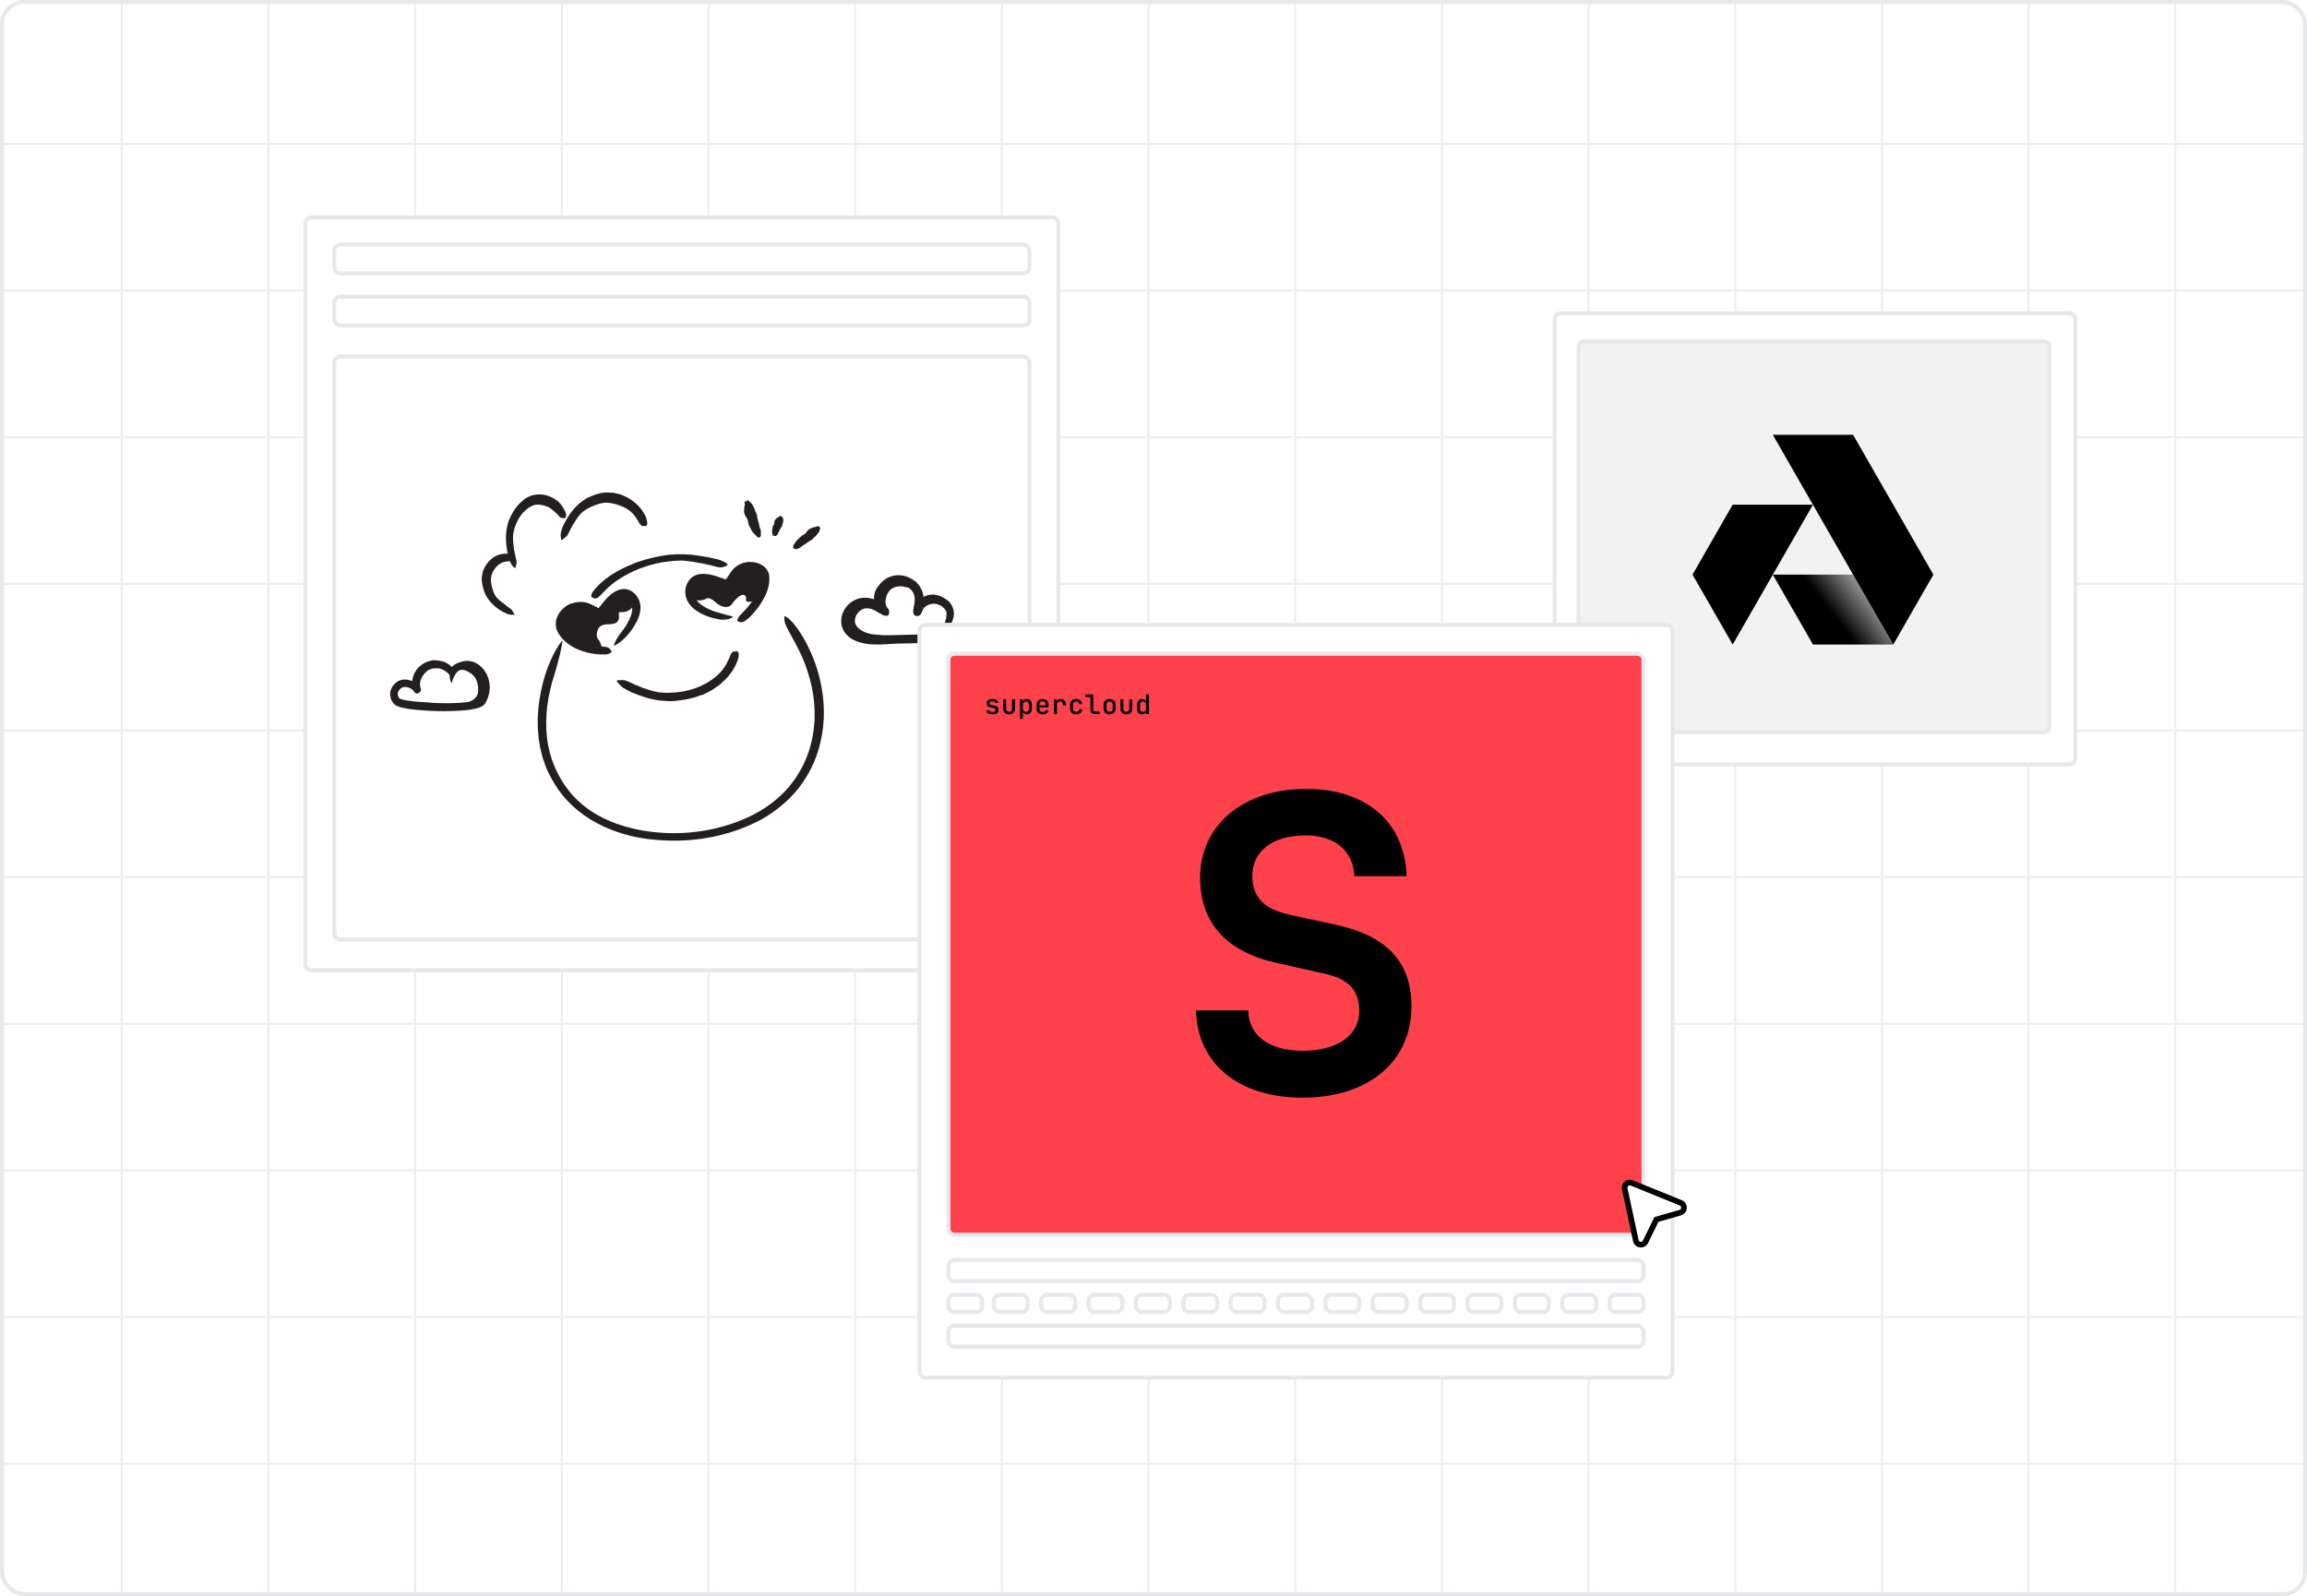 <svg width="578" height="400" viewBox="0 0 578 400" fill="none" xmlns="http://www.w3.org/2000/svg">
<g clip-path="url(#clip0_3212_38049)">
<rect width="578" height="400" rx="6" fill="white"/>
<rect x="-6.25" y="-145.885" width="587.5" height="626.184" fill="white" stroke="#EAEDF1" stroke-width="0.5"/>
<line x1="177.5" y1="-146.135" x2="177.5" y2="480.549" stroke="#EAEDF1" stroke-width="0.5"/>
<line x1="361.25" y1="-146.135" x2="361.25" y2="480.549" stroke="#EAEDF1" stroke-width="0.5"/>
<line x1="545" y1="-146.135" x2="545" y2="480.549" stroke="#EAEDF1" stroke-width="0.5"/>
<line x1="30.5" y1="-146.135" x2="30.5" y2="480.549" stroke="#EAEDF1" stroke-width="0.5"/>
<line x1="214.25" y1="-146.135" x2="214.25" y2="480.549" stroke="#EAEDF1" stroke-width="0.5"/>
<line x1="398" y1="-146.135" x2="398" y2="480.549" stroke="#EAEDF1" stroke-width="0.5"/>
<line x1="140.75" y1="-146.135" x2="140.75" y2="480.549" stroke="#EAEDF1" stroke-width="0.5"/>
<line x1="324.5" y1="-146.135" x2="324.5" y2="480.549" stroke="#EAEDF1" stroke-width="0.5"/>
<line x1="508.25" y1="-146.135" x2="508.25" y2="480.549" stroke="#EAEDF1" stroke-width="0.5"/>
<line x1="104" y1="-146.135" x2="104" y2="480.549" stroke="#EAEDF1" stroke-width="0.5"/>
<line x1="287.75" y1="-146.135" x2="287.75" y2="480.549" stroke="#EAEDF1" stroke-width="0.5"/>
<line x1="471.5" y1="-146.135" x2="471.5" y2="480.549" stroke="#EAEDF1" stroke-width="0.5"/>
<line x1="67.25" y1="-146.135" x2="67.25" y2="480.549" stroke="#EAEDF1" stroke-width="0.5"/>
<line x1="251" y1="-146.135" x2="251" y2="480.549" stroke="#EAEDF1" stroke-width="0.5"/>
<line x1="434.75" y1="-146.135" x2="434.75" y2="480.549" stroke="#EAEDF1" stroke-width="0.5"/>
<line x1="-6.5" y1="36.076" x2="581.5" y2="36.076" stroke="#EAEDF1" stroke-width="0.5"/>
<line x1="-6.5" y1="109.576" x2="581.5" y2="109.576" stroke="#EAEDF1" stroke-width="0.5"/>
<line x1="-6.5" y1="183.076" x2="581.5" y2="183.076" stroke="#EAEDF1" stroke-width="0.5"/>
<line x1="-6.5" y1="256.576" x2="581.5" y2="256.576" stroke="#EAEDF1" stroke-width="0.5"/>
<line x1="-6.5" y1="330.076" x2="581.5" y2="330.076" stroke="#EAEDF1" stroke-width="0.5"/>
<line x1="-6.5" y1="72.826" x2="581.5" y2="72.826" stroke="#EAEDF1" stroke-width="0.5"/>
<line x1="-6.5" y1="146.326" x2="581.5" y2="146.326" stroke="#EAEDF1" stroke-width="0.5"/>
<line x1="-6.5" y1="219.826" x2="581.5" y2="219.826" stroke="#EAEDF1" stroke-width="0.5"/>
<line x1="-6.5" y1="293.326" x2="581.5" y2="293.326" stroke="#EAEDF1" stroke-width="0.5"/>
<line x1="-6.5" y1="366.826" x2="581.5" y2="366.826" stroke="#EAEDF1" stroke-width="0.5"/>
<rect x="389.5" y="78.5" width="130.469" height="113.056" rx="1.5" fill="white" stroke="#E6E8EB"/>
<rect x="395.5" y="85.5" width="118" height="98" rx="1.5" fill="#F2F2F2" stroke="#E6E8EB"/>
<path d="M464.388 144.011L474.347 161.528H454.229L444.164 144.011H464.388Z" fill="url(#paint0_linear_3212_38049)"/>
<path d="M474.342 161.531L484.39 144.014L464.277 108.971H444.164L474.342 161.531Z" fill="black"/>
<path d="M434.103 126.484H454.216L434.112 161.527L424.047 144.01L434.103 126.484Z" fill="black"/>
<rect x="76.5" y="54.5" width="188.677" height="188.677" rx="1.5" fill="white" stroke="#E6E8EB"/>
<rect x="83.758" y="89.338" width="174.161" height="146.096" rx="1.5" fill="white" stroke="#E6E8EB"/>
<path d="M153.471 123.507C153.049 123.46 152.617 123.422 152.176 123.413C151.941 123.413 151.734 123.413 151.471 123.431C151.199 123.45 150.983 123.488 150.786 123.535C149.94 123.676 149.133 123.938 148.372 124.248C147.818 124.493 147.245 124.69 146.738 125.018C145.837 125.572 145.02 126.239 144.306 126.981C143.573 127.714 142.954 128.521 142.409 129.385C141.911 130.136 141.489 130.925 141.104 131.733C140.86 132.249 140.672 132.794 140.568 133.358C140.531 133.639 140.446 133.912 140.465 134.203C140.503 134.484 140.54 134.776 140.578 135.076C140.644 135.433 140.747 135.395 141.038 135.151C141.235 134.992 141.442 134.823 141.63 134.672C141.742 134.578 141.874 134.475 141.986 134.372C142.08 134.259 142.165 134.146 142.231 134.015C142.738 133.123 143.104 132.24 143.611 131.395C144.109 130.559 144.663 129.742 145.311 128.972C146.081 128.033 147.217 127.413 148.325 126.915C148.936 126.652 149.565 126.399 150.213 126.239C150.532 126.136 150.861 126.089 151.189 126.033C151.368 125.995 151.481 125.995 151.631 125.986C151.79 125.986 151.941 125.986 152.11 125.986C152.917 126.033 153.772 126.192 154.58 126.455C155.81 126.821 157.031 127.366 158.017 128.211C158.805 128.85 159.331 129.704 159.838 130.521C159.942 130.709 160.026 130.907 160.158 131.076C160.618 131.733 160.862 131.902 161.397 131.846C161.519 131.836 161.641 131.846 161.754 131.817C162.13 131.742 162.261 131.282 162.111 130.578C161.914 129.517 161.36 128.549 160.693 127.657C160.026 126.746 159.153 125.976 158.214 125.319C157.519 124.821 156.749 124.436 155.96 124.098C155.162 123.798 154.326 123.6 153.471 123.45L153.453 123.516L153.471 123.507Z" fill="#231F20"/>
<path d="M131.252 125.242C129.853 126.284 128.82 127.665 128.097 129.12C127.862 129.655 127.543 130.163 127.383 130.735C126.773 132.707 126.632 134.745 126.876 136.708C126.989 137.581 127.111 138.445 127.318 139.29L127.524 140.107C127.599 140.38 127.74 140.624 127.853 140.878C127.975 141.131 128.078 141.385 128.247 141.619C128.388 141.864 128.651 142.042 128.839 142.239C129.111 142.474 129.13 142.408 129.205 142.051C129.243 141.873 129.299 141.619 129.384 141.319C129.431 141.037 129.412 140.765 129.374 140.474C129.196 139.469 128.914 138.52 128.754 137.534C128.642 136.548 128.52 135.544 128.538 134.52C128.538 133.29 128.961 132.06 129.459 130.951C130.003 129.712 130.792 128.594 131.807 127.749C132.126 127.496 132.436 127.233 132.802 127.045C133.168 126.819 133.478 126.66 133.835 126.585C134.906 126.294 136.201 126.547 137.319 127.054C137.751 127.261 138.145 127.543 138.502 127.862C138.868 128.153 139.225 128.463 139.545 128.791C139.695 128.932 139.808 129.092 139.948 129.242C140.211 129.505 140.371 129.693 140.568 129.778C140.784 129.853 140.972 129.871 141.207 129.862C141.31 129.862 141.413 129.862 141.498 129.862C141.648 129.843 141.723 129.731 141.789 129.505C141.845 129.289 141.911 128.923 141.751 128.594C141.376 127.552 140.737 126.556 139.901 125.721C139 124.979 137.939 124.406 136.727 124.087C135.826 123.889 134.849 123.824 133.854 124.021C133.356 124.124 132.858 124.274 132.379 124.509C131.919 124.735 131.6 124.979 131.215 125.214L131.243 125.261L131.252 125.242Z" fill="#231F20"/>
<path d="M120.939 143.528C120.835 143.856 120.788 144.185 120.723 144.533C120.676 144.965 120.666 145.293 120.704 145.622C120.77 146.289 120.911 146.899 121.098 147.5C121.23 147.941 121.343 148.383 121.53 148.796C122.244 150.242 123.296 151.482 124.535 152.383C124.817 152.571 125.089 152.778 125.362 152.975L126.245 153.454C126.62 153.642 127.015 153.801 127.409 153.961C127.597 154.055 127.822 154.064 128.038 154.064C128.245 154.064 128.461 154.064 128.686 154.074C128.959 154.074 128.93 154.008 128.789 153.773C128.686 153.604 128.583 153.426 128.498 153.285C128.433 153.163 128.367 153.059 128.311 152.966C128.282 152.909 128.245 152.872 128.207 152.797C128.16 152.768 128.113 152.74 128.076 152.703L127.155 152.036C126.874 151.792 126.601 151.548 126.31 151.341C125.737 150.918 125.174 150.496 124.648 149.979C124.01 149.369 123.681 148.486 123.409 147.65C123.249 147.19 123.146 146.702 123.07 146.223C123.005 145.744 122.967 145.227 123.005 144.852C123.08 144.27 123.258 143.697 123.549 143.171C123.972 142.373 124.611 141.65 125.409 141.199C126.029 140.833 126.733 140.71 127.418 140.654L127.869 140.635C128.433 140.56 128.62 140.391 128.789 140.006C128.827 139.912 128.874 139.828 128.902 139.743C128.996 139.461 128.752 139.17 128.217 138.936C127.418 138.673 126.526 138.691 125.644 138.86C124.761 139.048 123.869 139.415 123.164 140.044C122.084 140.936 121.305 142.166 120.892 143.481L120.948 143.5L120.939 143.528Z" fill="#231F20"/>
<path d="M224.603 147.037C224.054 147.17 223.474 147.429 223.035 147.844C222.87 147.993 222.776 148.189 222.658 148.331C222.227 148.88 221.929 149.727 221.866 150.589C221.819 150.973 221.882 151.366 221.984 151.726C222.046 151.954 222.109 152.189 222.172 152.416C222.258 152.628 222.203 152.918 222.242 153.185C222.242 153.365 222.101 153.475 221.788 153.514C221.631 153.53 221.419 153.53 221.192 153.491C221.082 153.467 220.964 153.444 220.854 153.397C220.792 153.373 220.737 153.35 220.682 153.326C220.65 153.287 220.611 153.256 220.58 153.216C220.368 152.926 220.172 152.62 220.047 152.291C219.945 151.962 219.89 151.624 219.858 151.279C219.78 150.605 219.913 149.923 220.156 149.287C220.447 148.542 220.643 147.703 221.199 146.997C221.803 146.292 222.517 145.774 223.317 145.405C223.803 145.17 224.329 145.029 224.862 144.943C225.67 144.809 226.493 144.911 227.262 145.084C227.56 145.162 227.865 145.209 228.156 145.296C228.461 145.366 228.752 145.46 229.034 145.586C229.159 145.641 229.301 145.664 229.403 145.758C229.787 146.08 229.818 146.299 229.599 146.731C229.552 146.833 229.505 146.927 229.45 147.021C229.261 147.319 228.924 147.46 228.587 147.437C228.077 147.421 227.693 147.28 227.293 147.209C226.909 147.123 226.556 147.044 226.203 146.982C225.685 146.911 225.144 146.911 224.603 147.084L224.587 147.037H224.603Z" fill="#231F20"/>
<path d="M213.094 157.555C212.756 156.935 212.513 156.222 212.552 155.516C212.521 155.155 212.631 154.842 212.678 154.512C212.748 154.191 212.882 153.908 212.992 153.61C213.18 153.163 213.423 152.708 213.752 152.379C214.882 151.179 216.552 150.607 218.128 150.858C218.818 150.991 219.493 151.211 220.058 151.603C220.403 151.861 220.763 152.112 221.03 152.442C221.305 152.771 221.461 153.171 221.603 153.555C221.689 153.799 221.532 153.853 221.226 153.814C220.92 153.783 220.458 153.673 220.065 153.532C219.909 153.453 219.807 153.312 219.658 153.242L219.25 152.999C218.967 152.873 218.701 152.771 218.45 152.661C217.924 152.465 217.352 152.395 216.717 152.481C215.964 152.606 215.25 153.155 214.803 153.767C214.56 154.073 214.388 154.504 214.27 154.928C214.231 155.14 214.168 155.351 214.184 155.555C214.16 155.767 214.207 155.963 214.254 156.167C214.395 156.653 214.717 157.116 215.156 157.5C215.838 158.073 216.709 158.504 217.626 158.763C218.34 158.967 219.077 158.998 219.807 159.069C219.963 159.092 220.128 159.092 220.285 159.123C220.881 159.202 221.054 159.453 221.163 159.727C221.187 159.798 221.226 159.861 221.242 159.923C221.289 160.119 221.022 160.3 220.528 160.472C220.167 160.527 219.807 160.574 219.43 160.598C219.062 160.582 218.693 160.559 218.317 160.496C217.572 160.394 216.819 160.182 216.074 159.892C214.984 159.445 213.846 158.778 213.046 157.579L213.078 157.555H213.094Z" fill="#231F20"/>
<path d="M213.459 156.628C213.686 157.232 214.243 157.828 215.011 158.228C215.772 158.636 216.729 158.903 217.74 159.044C218.478 159.146 219.246 159.13 220.015 159.162C222.752 159.263 225.606 159.114 228.484 159.052C229.763 159.02 231.057 158.997 232.343 159.075C233.174 159.13 234.013 159.209 234.845 159.397C235.668 159.624 236.476 160.024 237.119 160.605C237.519 160.973 237.37 161.028 236.884 161.044C236.648 161.044 236.303 161.083 235.927 161.146C235.55 161.201 235.151 161.224 234.719 161.224C233.26 161.028 231.7 161.075 230.124 161.177C228.539 161.201 226.908 161.279 225.246 161.287C223.261 161.295 221.183 161.6 219.066 161.522C217.905 161.475 216.713 161.342 215.529 161.012C214.353 160.683 213.129 160.134 212.196 159.154C211.616 158.581 211.161 157.813 210.933 157.005C210.698 156.197 210.706 155.35 210.863 154.566C211.357 152.182 213.333 150.268 215.701 149.884C217.537 149.562 219.372 150.143 220.838 151.084C221.168 151.288 221.489 151.492 221.779 151.735C222.846 152.676 222.932 153.201 222.65 153.805C222.595 153.938 222.564 154.072 222.509 154.166C222.367 154.44 221.568 154.417 220.854 153.907C220.305 153.539 219.772 153.193 219.231 152.888C218.682 152.605 218.14 152.378 217.607 152.245C216.541 151.978 215.552 152.135 214.729 152.723C214.141 153.17 213.67 153.837 213.451 154.558C213.231 155.28 213.262 156.001 213.513 156.589L213.459 156.621V156.628Z" fill="#231F20"/>
<path d="M227.317 146.967C226.501 146.402 225.482 146.144 224.462 146.277C224.094 146.332 223.741 146.481 223.403 146.63C222.172 147.108 221.153 148.23 221.043 149.618C220.972 150.229 221.129 150.865 221.412 151.445C221.804 152.19 222.337 152.817 222.682 153.759C222.8 154.049 222.682 154.127 222.321 154.143C222.141 154.151 221.882 154.143 221.576 154.127C221.427 154.111 221.263 154.088 221.113 154.041C220.972 153.978 220.839 153.9 220.714 153.806C220.517 153.61 220.282 153.437 220.118 153.202C219.961 152.959 219.796 152.731 219.663 152.465C219.388 151.947 219.176 151.374 219.059 150.771C218.8 149.555 219.114 148.198 219.812 147.202C220.627 146.01 221.717 144.991 223.058 144.512C224.517 143.987 226.148 144.058 227.536 144.638C228.391 144.999 229.136 145.532 229.779 146.159C230.775 147.14 231.34 148.543 231.403 149.908C231.473 150.967 231.379 152.025 231.073 153.021C231.003 153.233 230.971 153.468 230.838 153.657C230.728 153.837 230.626 153.978 230.532 154.096C230.43 154.206 230.305 154.26 230.203 154.308C229.999 154.402 229.771 154.386 229.521 154.331C229.411 154.308 229.309 154.3 229.23 154.268C228.995 154.206 228.768 153.68 228.799 153.115C228.838 152.284 229.089 151.625 229.144 150.951C229.215 150.292 229.199 149.681 229.034 149.132C228.807 148.324 228.203 147.571 227.325 147.022L227.348 146.975L227.317 146.967Z" fill="#231F20"/>
<path d="M234.265 149.076C234.814 149.146 235.355 149.279 235.817 149.507C236.288 149.703 236.743 149.977 237.158 150.291C237.307 150.417 237.456 150.526 237.613 150.636C237.754 150.762 237.888 150.903 238.013 151.052C238.429 151.585 238.735 152.205 238.868 152.84C238.962 153.154 238.97 153.483 238.994 153.797C238.97 154.118 238.954 154.432 238.876 154.746C238.766 155.287 238.578 155.82 238.296 156.291C238.092 156.581 237.841 156.84 237.558 157.043C237.402 157.13 237.229 157.185 237.072 157.239C236.9 157.279 236.727 157.294 236.562 157.318C236.359 157.334 236.374 157.279 236.453 157.075C236.492 156.973 236.539 156.832 236.578 156.675C236.625 156.526 236.633 156.306 236.672 156.165C236.766 155.93 236.853 155.734 236.876 155.506C236.939 155.31 237.002 155.13 237.041 154.934C237.135 154.542 237.135 154.134 237.143 153.679C237.143 153.114 236.743 152.644 236.343 152.275C235.912 151.844 235.276 151.538 234.633 151.373C234.241 151.287 233.825 151.271 233.425 151.35C232.814 151.444 232.179 151.703 231.684 152.158C231.308 152.518 231.073 152.997 230.83 153.452C230.775 153.546 230.743 153.663 230.681 153.757C230.383 154.079 230.179 154.134 229.74 154.04C229.638 154.016 229.536 154.008 229.449 153.977C229.144 153.891 228.971 153.593 228.947 153.138C228.932 152.801 229.002 152.487 229.112 152.181C229.214 151.867 229.355 151.569 229.52 151.271C229.881 150.691 230.422 150.205 231.034 149.805C231.496 149.515 232.006 149.264 232.563 149.13C233.12 149.013 233.692 148.958 234.257 149.013V149.068L234.265 149.076Z" fill="#231F20"/>
<path d="M120.263 168.144C121.15 169.273 121.448 170.434 121.597 171.602C121.62 172.033 121.714 172.457 121.659 172.896C121.605 173.657 121.369 174.418 121.016 175.108C120.656 175.806 120.107 176.378 119.495 176.817C119.22 177.013 118.922 177.162 118.64 177.319C118.342 177.453 118.028 177.531 117.73 177.641C117.346 177.758 116.946 177.805 116.554 177.868C116.358 177.9 116.162 177.868 115.958 177.829C115.762 177.805 115.566 177.751 115.378 177.656C115.142 177.539 115.182 177.5 115.37 177.288C115.566 177.06 115.88 176.613 116.248 176.496L117.174 176.151C117.432 175.978 117.738 175.884 117.95 175.696C118.483 175.468 118.883 175.108 119.283 174.676C119.754 174.127 119.824 173.28 119.801 172.504C119.777 171.633 119.55 170.716 119.126 169.979C118.883 169.563 118.491 169.155 118.028 168.81C117.354 168.293 116.546 167.885 115.746 167.885C115.119 167.861 114.57 168.12 114.084 168.473C113.966 168.528 113.88 168.646 113.77 168.724C113.354 169.022 113.174 169.108 112.821 168.959C112.743 168.928 112.656 168.912 112.586 168.873C112.343 168.755 112.335 168.426 112.57 167.963C112.947 167.304 113.55 166.654 114.413 166.285C114.837 166.097 115.307 165.971 115.77 165.948C116.24 165.948 116.703 166.003 117.134 166.128C118.428 166.497 119.432 167.187 120.311 168.104L120.279 168.144H120.263Z" fill="#231F20"/>
<path d="M107.626 176.106C110.222 176.255 112.841 176.286 115.421 176.122C116.362 176.059 117.287 175.91 118.182 175.777C118.574 175.714 118.958 175.635 119.311 175.541C119.483 175.494 119.648 175.439 119.766 175.384C119.86 175.353 119.883 175.322 119.946 175.282L120.173 174.898C120.275 174.749 120.346 174.585 120.409 174.412C120.471 174.239 120.558 174.083 120.605 173.902L120.738 173.369C121.044 171.934 120.738 170.334 119.891 169.079C119.499 168.538 119.005 168.083 118.44 167.762C117.86 167.472 117.233 167.377 116.605 167.393C115.766 167.44 115.052 167.84 114.488 168.46C114.198 168.765 113.986 169.134 113.774 169.503C113.562 169.879 113.398 170.295 113.319 170.742C113.241 171.291 113.147 171.275 112.911 170.75C112.802 170.491 112.692 170.091 112.66 169.565C112.653 169.307 112.645 169.009 112.715 168.718C112.794 168.428 112.919 168.122 113.1 167.84C113.413 167.338 113.829 166.875 114.331 166.499C114.825 166.123 115.46 165.848 116.064 165.738C117.295 165.425 118.668 165.762 119.687 166.421C121.765 167.785 122.754 170.161 122.699 172.436C122.675 172.781 122.636 173.118 122.605 173.463C122.534 173.8 122.456 174.138 122.369 174.475L122.001 175.447L121.75 175.91L121.624 176.145C121.562 176.239 121.53 176.341 121.436 176.443C121.146 176.859 120.613 177.102 120.299 177.243C119.962 177.376 119.632 177.471 119.311 177.557C118.668 177.714 118.048 177.816 117.421 177.902C114.692 178.223 112.01 178.255 109.32 178.2C107.665 178.161 106.01 178.067 104.355 177.902C103.101 177.769 101.854 177.62 100.583 177.298C100.262 177.22 99.948 177.125 99.611 176.984C99.454 176.929 99.266 176.82 99.101 176.725C98.921 176.608 98.772 176.467 98.638 176.326C98.129 175.745 97.846 175.047 97.768 174.31C97.642 173.149 98.191 171.965 99.007 171.252C99.391 170.859 99.979 170.53 100.544 170.405C101.117 170.263 101.713 170.263 102.285 170.381C102.787 170.475 103.265 170.671 103.697 170.946C104.481 171.51 104.787 172.091 104.936 172.475C105.069 172.883 105.03 173.157 104.889 173.4C104.834 173.51 104.779 173.636 104.716 173.706C104.473 173.949 104.042 173.408 103.336 172.836C102.795 172.436 102.199 172.185 101.611 172.161C101.32 172.153 101.038 172.193 100.803 172.287C100.685 172.334 100.583 172.389 100.497 172.451L100.372 172.561L100.207 172.726C99.775 173.181 99.619 173.628 99.666 174.098C99.689 174.569 100.066 175.11 100.262 175.133C100.622 175.29 101.258 175.432 101.854 175.533C102.465 175.635 103.101 175.714 103.736 175.784C105.014 175.918 106.324 175.98 107.634 176.043V176.098L107.626 176.106Z" fill="#231F20"/>
<path d="M105.049 167.101C105.771 166.411 106.696 165.862 107.715 165.627L108.272 165.493C108.46 165.47 108.649 165.446 108.837 165.446C109.441 165.47 109.958 165.548 110.547 165.674C111.119 165.791 111.707 166.011 112.24 166.364C112.703 166.678 113.166 167.062 113.448 167.54C113.801 168.152 114.005 168.826 113.793 169.477C113.738 169.681 113.605 169.658 113.37 169.548C113.213 169.469 113.056 169.383 112.931 169.32C112.758 169.234 112.586 169.148 112.515 169.03C112.209 168.607 111.856 168.442 111.637 168.23C111.386 168.026 111.033 167.893 110.578 167.666C110.303 167.532 109.982 167.493 109.645 167.485C109.48 167.485 109.307 167.485 109.127 167.485C108.955 167.485 108.845 167.517 108.704 167.509C108.115 167.548 107.504 167.783 106.97 168.207C106.657 168.481 106.335 168.771 106.092 169.14C105.716 169.681 105.378 170.301 105.261 170.967C105.159 171.485 105.276 172.01 105.378 172.489C105.41 172.591 105.457 172.693 105.48 172.795C105.527 173.179 105.378 173.344 104.986 173.571C104.892 173.626 104.814 173.681 104.727 173.728C104.453 173.869 104.092 173.783 103.794 173.422C103.096 172.316 103.135 170.873 103.496 169.611C103.763 168.654 104.312 167.791 105.025 167.054L105.065 167.085L105.049 167.101Z" fill="#231F20"/>
<path d="M154.647 149.8C154.647 149.8 157.636 148.214 158.493 150.407C159.35 152.599 156.832 153.562 155.656 153.403C154.48 153.243 155.459 154.449 154.905 155.488C153.82 157.521 150.028 155.011 149.55 158.704C149.323 160.418 150.225 159.88 150.703 162.004C151.166 164.044 149.338 163.475 146.372 161.913C143.407 160.35 139.311 158.325 140.714 155.223C142.109 152.121 144.082 151.946 145.591 152.212C147.1 152.477 149.088 153.994 150.096 153.729C151.105 153.463 154.647 149.8 154.647 149.8Z" fill="#231F20"/>
<path d="M173.429 146.266C173.3 146.524 172.17 149.065 172.936 149.8C173.702 150.536 175.78 150.726 176.858 150.089C177.935 149.452 178.837 150.68 179.8 151.37C180.764 152.061 182.478 152.652 183.388 151.37C184.298 150.089 185.747 148.632 186.604 149.194C187.461 149.755 186.119 150.938 187.886 150.832C189.653 150.726 191.367 148.959 191.42 146.766C191.473 144.574 193.347 142.86 190.025 142.587C186.703 142.322 184.829 142.83 183.76 144.719C182.69 146.607 182.88 146.562 181.78 146.182C180.68 145.803 176.289 144.415 175.181 144.954C174.074 145.492 173.429 146.266 173.429 146.266Z" fill="#231F20"/>
<path d="M189.513 205.988C185.986 207.778 182.224 208.977 178.393 209.75C174.563 210.517 170.642 210.812 166.743 210.63C163.899 210.509 161.054 210.206 158.278 209.546C153.394 208.385 148.653 206.299 144.724 203.076C142.767 201.468 141.023 199.587 139.612 197.486C138.217 195.385 137.003 193.14 136.252 190.72L135.971 189.931L135.767 189.12L135.357 187.489L135.084 185.835L134.947 185.009L134.879 184.174L134.743 182.506L134.728 180.837C134.682 179.722 134.826 178.622 134.879 177.522C135.471 171.91 137.041 166.289 140.09 161.541C141.19 160.146 141.023 160.343 140.735 161.829C140.682 162.209 140.568 162.649 140.462 163.157C140.401 163.688 140.227 164.226 140.082 164.833C139.908 165.432 139.749 166.085 139.567 166.775C139.369 167.457 139.165 168.178 138.952 168.929C137.215 174.147 136.427 179.684 137.071 185.069C137.724 190.447 140.06 195.582 143.776 199.632C146.029 202.014 148.828 204.001 151.945 205.389C153.485 206.125 155.116 206.663 156.754 207.164C158.407 207.612 160.084 208.014 161.775 208.256C169.216 209.424 176.99 208.719 184.105 206.17C188.481 204.616 192.607 202.287 195.914 199.056C198.425 196.621 200.435 193.671 201.815 190.455C203.203 187.239 203.924 183.757 204.083 180.283C204.182 177.576 203.947 174.891 203.408 172.274C202.854 169.657 202.035 167.116 200.989 164.674C200.511 163.604 199.995 162.58 199.441 161.534C197.371 157.681 196.582 156.535 196.551 155.36C196.529 155.102 196.46 154.791 196.483 154.609C196.506 154.032 198.144 155.117 200.078 157.923C202.892 162.103 204.895 167.017 205.843 172.236C206.306 174.845 206.51 177.53 206.381 180.223C206.245 182.915 205.775 185.608 204.971 188.21C203.765 192.07 201.747 195.696 199.07 198.737C196.362 201.756 193.085 204.214 189.528 206.026L189.498 205.988H189.513Z" fill="#231F20"/>
<path d="M159.83 140.849C160.748 140.531 161.666 140.212 162.614 139.992C163.547 139.719 164.502 139.552 165.45 139.378C166.141 139.211 166.838 139.127 167.536 139.036C170.009 138.801 172.512 138.847 174.954 139.234C175.5 139.287 176.031 139.431 176.577 139.507C177.116 139.605 177.662 139.666 178.185 139.81C178.86 139.977 179.558 140.106 180.233 140.288C180.567 140.402 180.886 140.553 181.204 140.697C181.523 140.842 181.841 140.986 182.107 141.266C182.403 141.691 182.365 141.623 181.902 141.835C181.416 142.093 180.658 142.305 179.915 142.154C177.328 141.426 174.711 140.91 171.996 140.576C171.587 140.531 171.177 140.5 170.76 140.478C170.343 140.478 169.925 140.508 169.508 140.523C169.091 140.553 168.666 140.553 168.249 140.614L166.998 140.773C166.072 140.842 165.185 141.092 164.267 141.259C163.38 141.501 162.47 141.721 161.597 142.025L159.982 142.601C159.458 142.829 158.935 143.056 158.412 143.299C157.615 143.648 156.88 144.111 156.106 144.513C155.363 144.96 154.634 145.438 153.937 145.931C153.413 146.348 152.905 146.773 152.404 147.205C151.927 147.66 151.472 148.146 151.001 148.601C150.789 148.798 150.614 149.026 150.41 149.238C149.644 149.996 149.264 150.103 148.703 149.875C148.582 149.83 148.445 149.799 148.347 149.746C148.028 149.587 148.043 148.957 148.544 148.267C150.061 146.28 152.147 144.596 154.46 143.299C155.294 142.783 156.204 142.389 157.077 141.941C157.532 141.752 157.995 141.57 158.434 141.373C158.882 141.175 159.329 140.971 159.8 140.819L159.815 140.857L159.83 140.849Z" fill="#231F20"/>
<path d="M143.098 151.309C144.296 150.794 145.851 150.695 147.103 151.082C147.725 151.279 148.271 151.537 148.771 151.787C149.219 152.015 149.894 152.371 149.833 152.333C149.879 152.364 149.947 152.417 149.993 152.364C150.03 152.318 150.084 152.288 150.114 152.235L150.311 152.007C150.395 151.916 150.463 151.818 150.539 151.719L150.994 151.127C151.305 150.733 151.623 150.339 151.995 149.959C152.64 149.299 153.345 148.655 154.27 148.162C154.718 147.911 155.256 147.722 155.833 147.638C156.121 147.593 156.432 147.623 156.72 147.623C157.008 147.691 157.319 147.737 157.585 147.843C158.67 148.306 159.42 149.042 159.913 149.982C160.422 150.907 160.581 152.007 160.429 152.963C160.209 154.7 159.398 156.133 158.541 157.438C157.433 159.114 156.03 160.608 154.301 161.632C153.717 161.89 153.739 161.754 153.959 161.223C154.202 160.707 154.634 159.82 155.264 158.963C156.462 157.514 157.517 155.913 158.078 154.29C158.374 153.486 158.472 152.682 158.366 152.022C158.275 151.347 157.896 150.816 157.41 150.255C156.804 149.656 156.159 149.535 155.272 150.02C154.847 150.24 154.414 150.574 154.005 150.953C153.595 151.325 153.201 151.757 152.806 152.189C152.442 152.599 152.078 153.016 151.722 153.464C151.585 153.608 151.449 153.835 151.305 154.01C151.161 154.192 151.001 154.336 150.834 154.45C150.668 154.556 150.463 154.654 150.25 154.647C150.046 154.624 149.833 154.571 149.628 154.533C149.355 154.412 149.014 154.275 148.802 154.192L148.263 153.941C147.914 153.782 147.573 153.623 147.247 153.494C146.587 153.228 145.973 153.062 145.343 153.062C144.016 153.069 142.559 153.828 141.839 155.003C141.558 155.443 141.391 155.929 141.391 156.406C141.384 156.899 141.528 157.309 141.862 157.81C142.446 158.78 143.325 159.584 144.319 160.199C145.889 161.139 147.687 161.602 149.492 161.86C149.894 161.921 150.281 161.943 150.683 161.989C151.426 162.072 151.919 162.118 152.26 162.247C152.602 162.406 152.799 162.573 152.966 162.831C153.042 162.945 153.14 163.058 153.186 163.172C153.262 163.362 153.14 163.521 152.844 163.688C152.549 163.855 152.071 164.022 151.464 164.022C149.666 164.06 147.801 163.802 145.965 163.202C145.047 162.891 144.145 162.497 143.272 161.981C142.408 161.45 141.581 160.798 140.853 160.002C140.61 159.683 140.329 159.395 140.125 159.038C139.912 158.689 139.692 158.378 139.495 157.863C139.139 156.899 139.161 155.8 139.48 154.912C139.791 154.01 140.307 153.266 140.921 152.66C141.535 152.053 142.256 151.56 143.06 151.234L143.083 151.287L143.098 151.309Z" fill="#231F20"/>
<path d="M187.382 143.043C186.562 143.179 185.948 143.498 185.379 144.097C185.076 144.385 184.788 144.75 184.492 145.167C184.173 145.629 183.976 145.887 183.324 146.79L182.838 147.215C182.656 147.321 182.429 147.381 182.231 147.389C182.027 147.404 181.814 147.366 181.594 147.306C181.374 147.245 181.147 147.124 180.927 147.055L180.525 146.911C180.411 146.866 180.297 146.835 180.176 146.797L179.493 146.593L178.158 146.229C176.634 145.819 175.056 145.736 174.442 146.562C174.093 146.972 173.888 147.708 173.858 148.352C173.82 149.005 174.009 149.687 174.449 150.286C175.178 151.394 176.497 152.167 177.794 152.752C178.644 153.138 179.546 153.411 180.449 153.662C181.352 153.942 182.269 154.177 183.195 154.39C183.771 154.595 183.695 154.686 183.164 154.921C182.626 155.156 181.602 155.399 180.426 155.277C178.378 154.928 176.346 154.306 174.472 153.04C173.547 152.418 172.652 151.53 172.113 150.332C171.575 149.134 171.544 147.677 172.037 146.517C172.318 145.804 172.826 145.06 173.532 144.56C174.245 144.037 175.079 143.877 175.807 143.832C176.55 143.786 177.241 143.87 177.901 143.999C178.56 144.12 179.182 144.302 179.782 144.507L181.405 145.076C181.526 145.129 181.602 145.152 181.708 145.197C181.754 145.212 181.822 145.22 181.86 145.189C181.89 145.152 181.92 145.106 181.958 145.068C182.019 145.007 182.027 144.992 182.118 144.863L182.429 144.385C182.641 144.059 182.853 143.718 183.104 143.377C183.582 142.686 184.249 142.011 185.061 141.556C186.798 140.616 188.853 140.585 190.582 141.443C191.235 141.769 191.841 142.262 192.243 142.937C192.456 143.263 192.585 143.635 192.683 144.014C192.759 144.408 192.767 144.75 192.767 145.091C192.767 146.464 192.403 147.783 191.864 148.982C191.015 150.833 189.892 152.486 188.527 153.942C188.231 154.261 187.935 154.579 187.602 154.875C186.987 155.421 186.54 155.732 186.16 155.861C185.781 155.983 185.485 155.945 185.205 155.831C185.076 155.778 184.932 155.74 184.833 155.672C184.674 155.558 184.681 155.346 184.818 155.057C184.962 154.769 185.197 154.367 185.599 154.003C186.76 152.858 187.859 151.606 188.777 150.256C189.225 149.573 189.627 148.876 189.953 148.163C190.256 147.442 190.484 146.714 190.59 145.986C190.59 145.72 190.658 145.447 190.635 145.189C190.628 144.924 190.62 144.636 190.59 144.507C190.506 144.203 190.355 143.923 190.036 143.672C189.422 143.157 188.314 142.929 187.389 143.126L187.374 143.073L187.382 143.043Z" fill="#231F20"/>
<path d="M175.783 174.162L174.418 174.655C173.97 174.829 173.485 174.905 173.022 175.026C172.552 175.133 172.089 175.277 171.612 175.337L170.186 175.527C169.495 175.648 168.798 175.686 168.107 175.717C165.65 175.717 163.2 175.345 160.924 174.511C160.409 174.374 159.916 174.147 159.415 173.957C158.922 173.745 158.391 173.616 157.928 173.35C157.329 173.024 156.7 172.743 156.116 172.379C155.85 172.152 155.577 171.947 155.342 171.689C155.115 171.431 154.887 171.173 154.659 170.908C154.386 170.574 154.538 170.483 154.993 170.46C155.221 170.445 155.532 170.438 155.888 170.438C156.063 170.438 156.252 170.438 156.434 170.46C156.609 170.498 156.776 170.544 156.942 170.62C157.549 170.84 158.103 171.128 158.672 171.386L159.097 171.59C159.248 171.644 159.392 171.704 159.536 171.757L160.409 172.114C160.978 172.387 161.584 172.546 162.191 172.751C162.495 172.85 162.79 172.963 163.101 173.054L164.034 173.282C164.406 173.373 164.793 173.472 165.18 173.525C165.566 173.555 165.961 173.578 166.363 173.6C167.152 173.676 167.948 173.578 168.737 173.555C168.957 173.547 169.177 173.555 169.389 173.525L170.034 173.434L171.331 173.259C171.756 173.168 172.18 173.054 172.605 172.948C173.03 172.842 173.462 172.759 173.864 172.584L175.381 172.023L176.822 171.287C177.194 171.113 177.535 170.885 177.869 170.65L178.885 169.96C179.212 169.717 179.5 169.421 179.803 169.148C180.091 168.86 180.425 168.61 180.675 168.291C181.07 167.798 181.434 167.29 181.783 166.782L182.617 165.128C182.754 164.893 182.814 164.635 182.913 164.377C183.285 163.444 183.671 163.262 184.24 163.232C184.369 163.232 184.506 163.202 184.62 163.209C184.817 163.224 184.946 163.361 185.022 163.604C185.097 163.846 185.143 164.21 185.044 164.62C184.824 165.879 184.157 167.002 183.505 168.139C183.11 168.663 182.708 169.194 182.283 169.709C181.859 170.218 181.335 170.642 180.85 171.113C180.668 171.279 180.493 171.454 180.296 171.606L179.689 172.038L178.468 172.887L177.156 173.585C176.716 173.813 176.284 174.056 175.821 174.215L175.798 174.169L175.783 174.162Z" fill="#231F20"/>
<path d="M190.609 134.068C190.723 134.182 190.617 134.364 190.427 134.577C190.366 134.645 190.139 134.743 190.086 134.721C189.98 134.675 189.873 134.63 189.775 134.577C189.722 134.539 189.107 133.894 188.849 133.689C188.629 133.477 188.501 133.234 188.356 132.984C188.099 132.476 187.772 131.99 187.568 131.459C187.515 131.345 187.492 131.216 187.484 131.087C187.454 130.632 187.31 130.23 187.113 129.836C187.082 129.768 187.067 129.699 186.976 129.654C186.817 129.586 186.407 128.478 186.422 128.311C186.422 127.909 186.46 127.507 186.468 127.113C186.468 127.06 186.43 127.007 186.498 126.939C186.665 126.772 186.597 126.673 186.589 126.552C186.589 126.468 186.589 126.362 186.619 126.362C186.665 126.347 186.764 126.301 186.824 126.264C186.877 126.241 186.938 126.195 186.976 126.165C187.014 126.135 187.037 126.104 187.052 126.089V126.074V126.097V126.112L186.999 126.483C186.999 126.483 187.029 126.483 186.991 126.468C186.946 126.453 186.991 126.483 186.817 126.408C186.748 126.37 186.711 126.347 186.635 126.264C186.574 126.18 186.528 126.074 186.521 125.975C186.521 125.907 186.528 125.862 186.544 125.808C186.589 125.717 186.619 125.71 186.657 125.695C186.733 125.672 186.794 125.657 186.855 125.642C186.961 125.611 187.082 125.71 187.097 125.748C187.128 125.839 187.234 125.824 187.302 125.846C187.325 125.854 187.355 125.869 187.378 125.877C187.393 125.877 187.408 125.983 187.492 126.059C187.423 126.028 187.34 125.998 187.264 125.968L187.143 125.937C187.143 125.937 187.105 125.922 187.09 125.922C187.044 125.922 187.029 125.922 187.029 125.922C187.037 125.915 187.044 125.899 187.037 125.892C187.226 124.891 187.09 125.611 187.135 125.391H187.128L187.113 125.384C187.097 125.353 187.348 125.369 187.461 125.437C187.742 125.573 187.825 125.725 187.924 125.824L188.038 125.96L188.129 126.028C188.19 126.074 188.235 126.112 188.273 126.157C188.349 126.233 188.41 126.294 188.417 126.324C188.417 126.332 188.576 126.635 188.743 126.954C188.925 127.265 189.062 127.598 189.107 127.659C189.153 127.727 189.122 127.818 189.122 127.902C189.122 127.94 189.6 128.88 189.608 128.926C189.653 129.138 189.79 129.32 189.691 129.586C189.669 129.639 189.691 129.677 189.714 129.715C189.866 130.056 189.919 130.435 190.01 130.799C190.063 130.981 190.124 131.163 190.184 131.345C190.192 131.376 190.184 131.421 190.184 131.459C190.184 131.505 190.177 131.558 190.184 131.596C190.336 132.02 190.404 132.483 190.609 132.893C190.639 132.991 190.602 133.553 190.655 133.659C190.677 133.719 190.548 134.023 190.602 134.068H190.609Z" fill="#231F20"/>
<path d="M194.463 134.213C194.508 134.312 194.349 134.334 194.076 134.327C193.985 134.327 193.734 134.258 193.704 134.221C193.643 134.16 193.583 134.092 193.545 134.031C193.522 133.993 193.477 133.5 193.446 133.325C193.416 133.159 193.431 132.999 193.461 132.848C193.514 132.537 193.568 132.218 193.621 131.907C193.636 131.839 193.659 131.771 193.712 131.718C193.894 131.528 193.97 131.3 194.023 131.065C194.03 131.027 194.053 130.989 194.015 130.936C193.954 130.845 194.152 130.223 194.258 130.17C194.455 130.026 194.614 129.867 194.789 129.715C194.811 129.692 194.811 129.654 194.88 129.654C195.047 129.654 195.047 129.586 195.092 129.541C195.16 129.472 195.229 129.412 195.32 129.351C195.365 129.321 195.456 129.313 195.524 129.306C195.593 129.29 195.744 129.389 195.76 129.404C195.798 129.465 195.889 129.472 195.957 129.495C195.98 129.503 196.01 129.518 196.033 129.525C196.048 129.541 196.298 130.185 196.268 130.231C196.268 130.231 196.237 130.421 196.215 130.618C196.192 130.815 196.169 131.02 196.177 131.058C196.177 131.103 196.124 131.126 196.086 131.156C196.063 131.171 195.98 131.74 195.972 131.763C195.911 131.862 195.926 131.998 195.76 132.059C195.729 132.074 195.722 132.097 195.722 132.12C195.676 132.317 195.555 132.484 195.433 132.658C195.373 132.749 195.35 132.848 195.312 132.946C195.305 132.961 195.282 132.977 195.267 132.992C195.244 133.007 195.221 133.03 195.213 133.052C195.13 133.28 194.978 133.492 194.94 133.735C194.925 133.788 194.705 134.008 194.698 134.076C194.698 134.114 194.47 134.175 194.493 134.221L194.463 134.213Z" fill="#231F20"/>
<path d="M199.491 137.586C199.446 137.737 199.249 137.669 198.968 137.495C198.877 137.434 198.688 137.199 198.688 137.146C198.688 137.032 198.687 136.918 198.71 136.82C198.725 136.767 199.15 136.137 199.279 135.902C199.408 135.682 199.567 135.5 199.734 135.325L200.804 134.324C200.887 134.248 200.978 134.195 201.084 134.15C201.441 133.998 201.729 133.755 201.979 133.482C202.025 133.437 202.078 133.407 202.078 133.315C202.078 133.171 202.836 132.489 202.988 132.474C203.329 132.375 203.633 132.231 203.951 132.102C203.997 132.087 204.02 132.034 204.103 132.072C204.293 132.147 204.361 132.072 204.46 132.034C204.589 131.973 204.725 131.92 204.877 131.874C204.953 131.852 205.059 131.874 205.15 131.874C205.233 131.874 205.324 132.041 205.324 132.072C205.317 132.155 205.415 132.193 205.468 132.254C205.484 132.276 205.514 132.299 205.521 132.314C205.529 132.337 205.248 133.247 205.21 133.338C205.21 133.376 204.422 134.256 204.353 134.377C204.315 134.438 204.24 134.453 204.171 134.484C204.141 134.499 203.504 135.197 203.474 135.212C203.307 135.318 203.2 135.492 202.95 135.492C202.905 135.492 202.874 135.523 202.852 135.553C202.609 135.781 202.313 135.947 202.025 136.129C201.881 136.22 201.759 136.342 201.63 136.448C201.608 136.471 201.57 136.471 201.539 136.478C201.501 136.494 201.456 136.501 201.426 136.524C201.13 136.797 200.743 136.964 200.462 137.252C200.394 137.313 199.931 137.457 199.863 137.54C199.818 137.586 199.522 137.54 199.507 137.593L199.491 137.586Z" fill="#231F20"/>
<rect x="83.758" y="61.277" width="174.161" height="7.226" rx="1.5" fill="white" stroke="#E6E8EB"/>
<rect x="83.758" y="74.34" width="174.161" height="7.226" rx="1.5" fill="white" stroke="#E6E8EB"/>
<rect x="230.352" y="156.581" width="188.677" height="188.677" rx="1.5" fill="white" stroke="#E6E8EB"/>
<rect x="237.609" y="163.839" width="174.161" height="145.612" rx="1.5" fill="#FF414C" stroke="#E6E8EB"/>
<path d="M248.489 179.029C248.223 179.029 247.988 178.987 247.785 178.901C247.586 178.815 247.428 178.698 247.311 178.549C247.198 178.395 247.132 178.214 247.114 178.007H247.846C247.864 178.129 247.929 178.228 248.042 178.305C248.155 178.377 248.304 178.413 248.489 178.413H248.781C249.002 178.413 249.169 178.368 249.282 178.278C249.395 178.187 249.451 178.068 249.451 177.919C249.451 177.774 249.399 177.661 249.296 177.58C249.196 177.494 249.047 177.438 248.849 177.41L248.368 177.336C247.97 177.273 247.677 177.16 247.487 176.997C247.302 176.83 247.209 176.584 247.209 176.259C247.209 175.916 247.32 175.651 247.541 175.466C247.767 175.277 248.099 175.182 248.537 175.182H248.794C249.183 175.182 249.492 175.272 249.722 175.453C249.957 175.629 250.09 175.866 250.122 176.164H249.39C249.372 176.056 249.311 175.968 249.208 175.9C249.108 175.832 248.97 175.798 248.794 175.798H248.537C248.325 175.798 248.169 175.839 248.069 175.92C247.975 175.997 247.927 176.112 247.927 176.266C247.927 176.401 247.97 176.503 248.056 176.57C248.142 176.638 248.275 176.686 248.456 176.713L248.95 176.794C249.37 176.853 249.677 176.97 249.871 177.146C250.07 177.318 250.169 177.569 250.169 177.898C250.169 178.255 250.052 178.533 249.817 178.731C249.587 178.93 249.241 179.029 248.781 179.029H248.489ZM252.809 179.036C252.362 179.036 252.005 178.908 251.738 178.65C251.472 178.388 251.339 178.034 251.339 177.587V175.243H252.07V177.587C252.07 177.844 252.136 178.045 252.267 178.189C252.398 178.329 252.578 178.399 252.809 178.399C253.044 178.399 253.226 178.329 253.357 178.189C253.493 178.045 253.561 177.844 253.561 177.587V175.243H254.292V177.587C254.292 178.034 254.157 178.388 253.886 178.65C253.619 178.908 253.26 179.036 252.809 179.036ZM255.55 180.188V175.243H256.274V175.954H256.43L256.274 176.123C256.274 175.83 256.365 175.599 256.545 175.432C256.731 175.261 256.977 175.175 257.284 175.175C257.659 175.175 257.957 175.301 258.178 175.554C258.404 175.803 258.517 176.144 258.517 176.577V177.627C258.517 177.916 258.465 178.167 258.361 178.379C258.262 178.587 258.119 178.749 257.934 178.867C257.754 178.98 257.537 179.036 257.284 179.036C256.981 179.036 256.737 178.953 256.552 178.786C256.367 178.614 256.274 178.381 256.274 178.088L256.43 178.257H256.261L256.281 179.124V180.188H255.55ZM257.033 178.399C257.273 178.399 257.458 178.332 257.589 178.196C257.724 178.056 257.792 177.855 257.792 177.593V176.618C257.792 176.356 257.724 176.157 257.589 176.022C257.458 175.882 257.273 175.812 257.033 175.812C256.803 175.812 256.62 175.884 256.484 176.029C256.349 176.169 256.281 176.365 256.281 176.618V177.593C256.281 177.846 256.349 178.045 256.484 178.189C256.62 178.329 256.803 178.399 257.033 178.399ZM261.21 179.036C260.908 179.036 260.641 178.978 260.411 178.86C260.185 178.738 260.011 178.569 259.889 178.352C259.767 178.135 259.706 177.882 259.706 177.593V176.618C259.706 176.324 259.767 176.071 259.889 175.859C260.011 175.642 260.185 175.475 260.411 175.358C260.641 175.236 260.908 175.175 261.21 175.175C261.517 175.175 261.784 175.236 262.01 175.358C262.235 175.475 262.409 175.642 262.531 175.859C262.653 176.071 262.714 176.324 262.714 176.618V177.282H260.411V177.593C260.411 177.869 260.479 178.079 260.614 178.223C260.754 178.368 260.955 178.44 261.217 178.44C261.429 178.44 261.601 178.404 261.732 178.332C261.863 178.255 261.944 178.144 261.976 178H262.701C262.646 178.316 262.484 178.569 262.213 178.759C261.942 178.944 261.608 179.036 261.21 179.036ZM262.01 176.841V176.611C262.01 176.34 261.942 176.13 261.806 175.981C261.671 175.832 261.472 175.758 261.21 175.758C260.953 175.758 260.754 175.832 260.614 175.981C260.479 176.13 260.411 176.342 260.411 176.618V176.787L262.064 176.78L262.01 176.841ZM264.066 178.969V175.243H264.771V175.954H264.947L264.723 176.394C264.723 175.992 264.811 175.69 264.988 175.487C265.164 175.279 265.426 175.175 265.773 175.175C266.171 175.175 266.485 175.299 266.715 175.548C266.95 175.791 267.067 176.128 267.067 176.557V176.808H266.315V176.618C266.315 176.351 266.248 176.148 266.112 176.008C265.981 175.864 265.796 175.791 265.557 175.791C265.317 175.791 265.13 175.864 264.994 176.008C264.863 176.153 264.798 176.356 264.798 176.618V178.969H264.066ZM269.632 179.036C269.325 179.036 269.054 178.98 268.819 178.867C268.589 178.749 268.41 178.582 268.284 178.366C268.162 178.144 268.101 177.887 268.101 177.593V176.618C268.101 176.32 268.162 176.062 268.284 175.846C268.41 175.629 268.589 175.464 268.819 175.351C269.054 175.234 269.325 175.175 269.632 175.175C270.079 175.175 270.438 175.292 270.709 175.527C270.98 175.762 271.122 176.083 271.136 176.489H270.404C270.391 176.277 270.316 176.112 270.181 175.995C270.045 175.877 269.862 175.819 269.632 175.819C269.384 175.819 269.187 175.889 269.043 176.029C268.898 176.164 268.826 176.358 268.826 176.611V177.593C268.826 177.846 268.898 178.043 269.043 178.183C269.187 178.323 269.384 178.393 269.632 178.393C269.862 178.393 270.045 178.334 270.181 178.217C270.316 178.099 270.391 177.934 270.404 177.722H271.136C271.122 178.129 270.98 178.449 270.709 178.684C270.438 178.919 270.079 179.036 269.632 179.036ZM274.337 178.969C274.107 178.969 273.906 178.923 273.734 178.833C273.563 178.738 273.427 178.605 273.328 178.433C273.233 178.262 273.186 178.063 273.186 177.837V174.687H271.966V174.023H273.917V177.837C273.917 177.982 273.958 178.097 274.039 178.183C274.121 178.264 274.231 178.305 274.371 178.305H275.523V178.969H274.337ZM278 179.029C277.692 179.029 277.426 178.971 277.2 178.853C276.974 178.736 276.801 178.569 276.679 178.352C276.557 178.135 276.496 177.88 276.496 177.587V176.625C276.496 176.327 276.557 176.071 276.679 175.859C276.801 175.642 276.974 175.475 277.2 175.358C277.426 175.24 277.692 175.182 278 175.182C278.307 175.182 278.573 175.24 278.799 175.358C279.025 175.475 279.199 175.642 279.321 175.859C279.442 176.071 279.503 176.327 279.503 176.625V177.587C279.503 177.88 279.442 178.135 279.321 178.352C279.199 178.569 279.025 178.736 278.799 178.853C278.573 178.971 278.307 179.029 278 179.029ZM278 178.386C278.248 178.386 278.44 178.318 278.575 178.183C278.711 178.043 278.779 177.844 278.779 177.587V176.625C278.779 176.363 278.711 176.164 278.575 176.029C278.44 175.893 278.248 175.825 278 175.825C277.756 175.825 277.564 175.893 277.424 176.029C277.288 176.164 277.221 176.363 277.221 176.625V177.587C277.221 177.844 277.288 178.043 277.424 178.183C277.564 178.318 277.756 178.386 278 178.386ZM282.19 179.036C281.743 179.036 281.386 178.908 281.12 178.65C280.853 178.388 280.72 178.034 280.72 177.587V175.243H281.452V177.587C281.452 177.844 281.517 178.045 281.648 178.189C281.779 178.329 281.96 178.399 282.19 178.399C282.425 178.399 282.608 178.329 282.739 178.189C282.874 178.045 282.942 177.844 282.942 177.587V175.243H283.674V177.587C283.674 178.034 283.538 178.388 283.267 178.65C283.001 178.908 282.642 179.036 282.19 179.036ZM286.13 179.036C285.755 179.036 285.455 178.91 285.229 178.657C285.003 178.404 284.89 178.063 284.89 177.634V176.584C284.89 176.15 285.003 175.807 285.229 175.554C285.455 175.301 285.755 175.175 286.13 175.175C286.437 175.175 286.681 175.261 286.862 175.432C287.042 175.599 287.133 175.83 287.133 176.123L286.977 175.954H287.146L287.126 175.087V174.023H287.857V178.969H287.133V178.257H286.977L287.133 178.088C287.133 178.381 287.042 178.614 286.862 178.786C286.681 178.953 286.437 179.036 286.13 179.036ZM286.381 178.399C286.611 178.399 286.792 178.329 286.923 178.189C287.058 178.045 287.126 177.846 287.126 177.593V176.618C287.126 176.365 287.058 176.169 286.923 176.029C286.792 175.884 286.611 175.812 286.381 175.812C286.141 175.812 285.954 175.882 285.818 176.022C285.683 176.157 285.615 176.356 285.615 176.618V177.593C285.615 177.855 285.683 178.056 285.818 178.196C285.954 178.332 286.141 178.399 286.381 178.399Z" fill="black"/>
<path d="M300.675 219.886C300.675 206.801 311.511 197.702 327.254 197.702C342.384 197.702 351.994 206.085 352.403 219.579H339.317C339.011 213.139 334.41 209.356 327.05 209.356C318.974 209.356 313.76 213.241 313.76 219.477C313.76 224.793 316.623 227.757 322.859 229.189L334.615 231.744C347.393 234.505 353.629 241.047 353.629 252.19C353.629 266.093 342.793 275.089 326.334 275.089C310.387 275.089 299.959 266.604 299.653 253.212H312.738C312.84 259.551 317.952 263.333 326.334 263.333C335.024 263.333 340.544 259.551 340.544 253.315C340.544 248.305 337.988 245.341 331.855 244.012L319.996 241.354C307.32 238.594 300.675 231.335 300.675 219.886Z" fill="black"/>
<rect x="237.609" y="315.773" width="174.161" height="5.29" rx="1.5" fill="white" stroke="#E6E8EB"/>
<rect x="237.609" y="332.228" width="174.161" height="5.29" rx="1.5" fill="white" stroke="#E6E8EB"/>
<rect x="237.609" y="324.483" width="8.494" height="4.323" rx="1.5" fill="white" stroke="#E6E8EB"/>
<rect x="249" y="324.483" width="8.494" height="4.323" rx="1.5" fill="white" stroke="#E6E8EB"/>
<rect x="260.867" y="324.483" width="8.494" height="4.323" rx="1.5" fill="white" stroke="#E6E8EB"/>
<rect x="272.734" y="324.483" width="8.494" height="4.323" rx="1.5" fill="white" stroke="#E6E8EB"/>
<rect x="320.203" y="324.483" width="8.494" height="4.323" rx="1.5" fill="white" stroke="#E6E8EB"/>
<rect x="367.672" y="324.483" width="8.494" height="4.323" rx="1.5" fill="white" stroke="#E6E8EB"/>
<rect x="284.602" y="324.483" width="8.494" height="4.323" rx="1.5" fill="white" stroke="#E6E8EB"/>
<rect x="332.07" y="324.483" width="8.494" height="4.323" rx="1.5" fill="white" stroke="#E6E8EB"/>
<rect x="379.547" y="324.483" width="8.494" height="4.323" rx="1.5" fill="white" stroke="#E6E8EB"/>
<rect x="296.469" y="324.483" width="8.494" height="4.323" rx="1.5" fill="white" stroke="#E6E8EB"/>
<rect x="343.938" y="324.483" width="8.494" height="4.323" rx="1.5" fill="white" stroke="#E6E8EB"/>
<rect x="391.406" y="324.483" width="8.494" height="4.323" rx="1.5" fill="white" stroke="#E6E8EB"/>
<rect x="308.344" y="324.483" width="8.494" height="4.323" rx="1.5" fill="white" stroke="#E6E8EB"/>
<rect x="355.805" y="324.483" width="8.494" height="4.323" rx="1.5" fill="white" stroke="#E6E8EB"/>
<rect x="403.273" y="324.483" width="8.494" height="4.323" rx="1.5" fill="white" stroke="#E6E8EB"/>
<g filter="url(#filter0_d_3212_38049)">
<path fill-rule="evenodd" clip-rule="evenodd" d="M421.107 299.512C422.248 299.976 422.161 301.62 420.977 301.96L415.002 303.678L412.273 309.264C411.732 310.371 410.098 310.171 409.84 308.966L407.058 295.994C406.839 294.976 407.849 294.128 408.814 294.52L421.107 299.512Z" fill="white"/>
<path fill-rule="evenodd" clip-rule="evenodd" d="M421.107 299.512C422.248 299.976 422.161 301.62 420.977 301.96L415.002 303.678L412.273 309.264C411.732 310.371 410.098 310.171 409.84 308.966L407.058 295.994C406.839 294.976 407.849 294.128 408.814 294.52L421.107 299.512Z" stroke="black" stroke-width="1.421"/>
</g>
</g>
<rect x="0.5" y="0.5" width="577" height="399" rx="5.5" stroke="#E6E8EB"/>
<defs>
<filter id="filter0_d_3212_38049" x="404.377" y="293.71" width="20.183" height="20.863" filterUnits="userSpaceOnUse" color-interpolation-filters="sRGB">
<feFlood flood-opacity="0" result="BackgroundImageFix"/>
<feColorMatrix in="SourceAlpha" type="matrix" values="0 0 0 0 0 0 0 0 0 0 0 0 0 0 0 0 0 0 127 0" result="hardAlpha"/>
<feOffset dy="1.935"/>
<feGaussianBlur stdDeviation="0.968"/>
<feComposite in2="hardAlpha" operator="out"/>
<feColorMatrix type="matrix" values="0 0 0 0 0 0 0 0 0 0 0 0 0 0 0 0 0 0 0.25 0"/>
<feBlend mode="normal" in2="BackgroundImageFix" result="effect1_dropShadow_3212_38049"/>
<feBlend mode="normal" in="SourceGraphic" in2="effect1_dropShadow_3212_38049" result="shape"/>
</filter>
<linearGradient id="paint0_linear_3212_38049" x1="455.594" y1="149.355" x2="467.021" y2="140.518" gradientUnits="userSpaceOnUse">
<stop/>
<stop offset="1" stop-opacity="0.128"/>
</linearGradient>
<clipPath id="clip0_3212_38049">
<rect width="578" height="400" rx="6" fill="white"/>
</clipPath>
</defs>
</svg>

